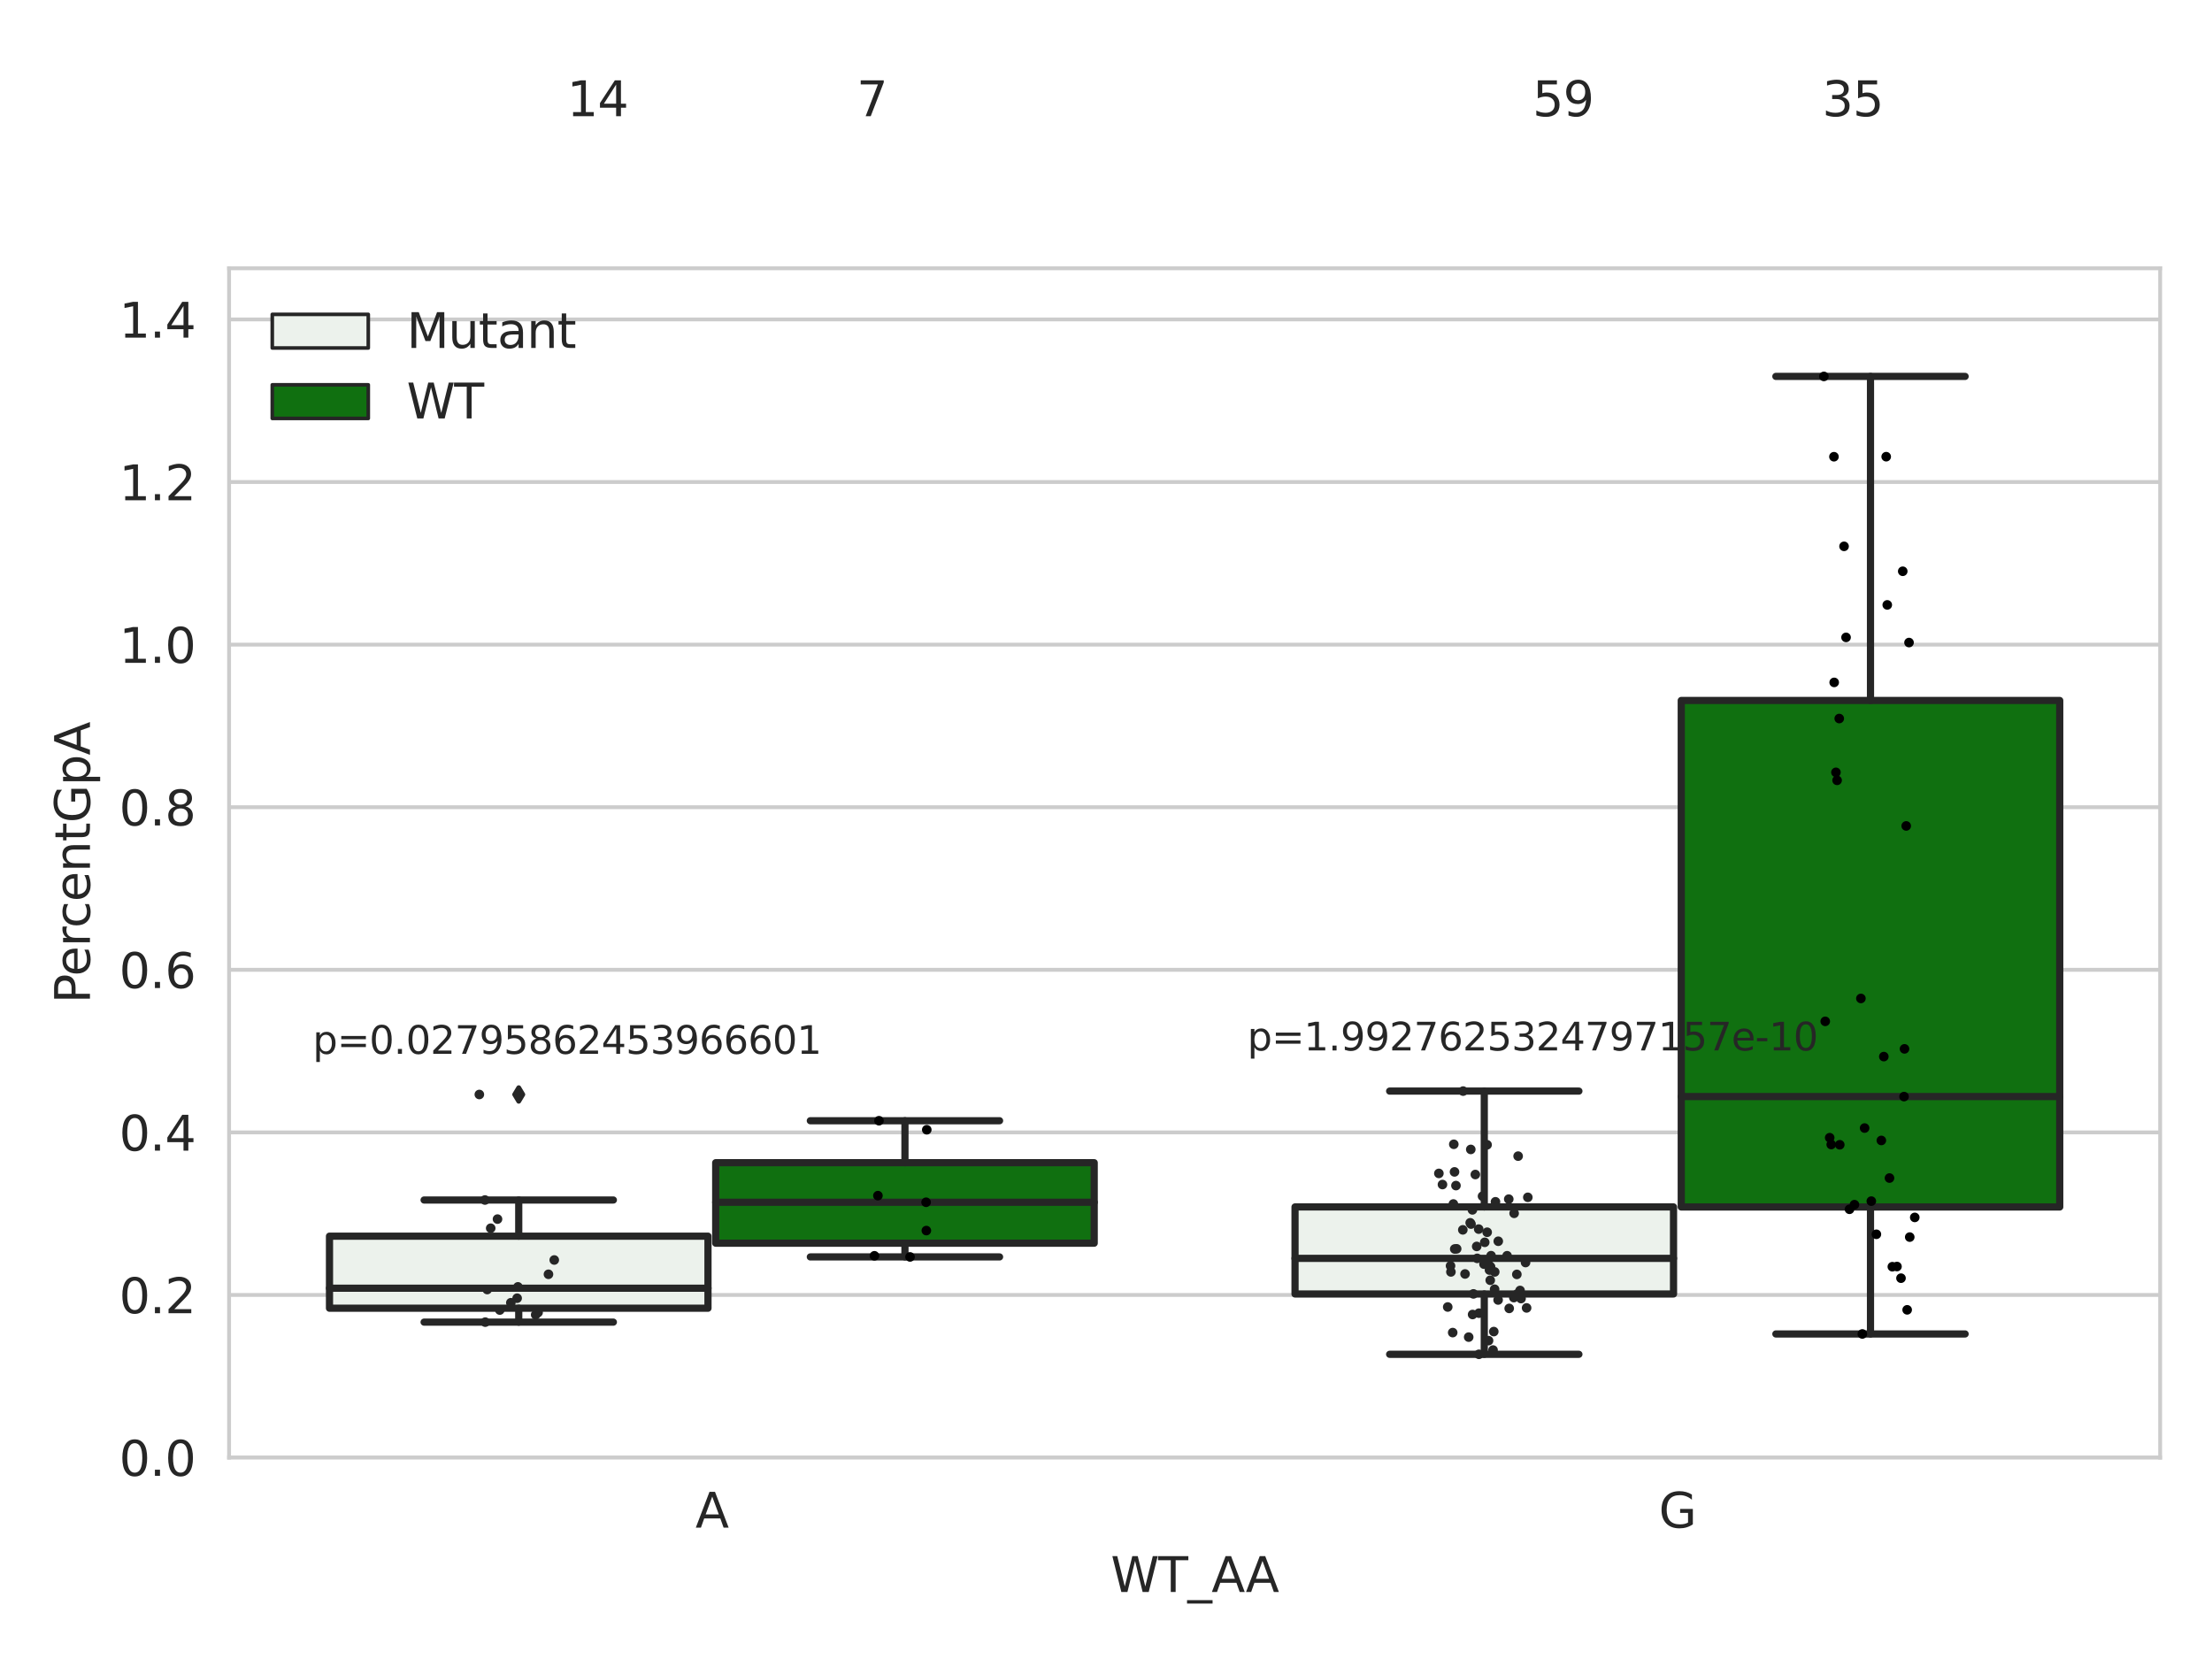 <?xml version="1.0" encoding="utf-8" standalone="no"?>
<!DOCTYPE svg PUBLIC "-//W3C//DTD SVG 1.1//EN"
  "http://www.w3.org/Graphics/SVG/1.1/DTD/svg11.dtd">
<svg xmlns:xlink="http://www.w3.org/1999/xlink" width="460.8pt" height="345.6pt" viewBox="0 0 460.8 345.6" xmlns="http://www.w3.org/2000/svg" version="1.1">
 <defs>
  <style type="text/css">*{stroke-linejoin: round; stroke-linecap: butt}</style>
 </defs>
 <g id="figure_1">
  <g id="patch_1">
   <path d="M 0 345.6 
L 460.8 345.6 
L 460.8 0 
L 0 0 
z
" style="fill: #ffffff"/>
  </g>
  <g id="axes_1">
   <g id="patch_2">
    <path d="M 47.72 303.64 
L 450 303.64 
L 450 55.89 
L 47.72 55.89 
z
" style="fill: #ffffff"/>
   </g>
   <g id="matplotlib.axis_1">
    <g id="xtick_1">
     <g id="text_1">
      <!-- A -->
      <g style="fill: #262626" transform="translate(144.87 318.238) scale(0.1 -0.1)">
       <defs>
        <path id="DejaVuSans-41" d="M 2188 4044 
L 1331 1722 
L 3047 1722 
L 2188 4044 
z
M 1831 4666 
L 2547 4666 
L 4325 0 
L 3669 0 
L 3244 1197 
L 1141 1197 
L 716 0 
L 50 0 
L 1831 4666 
z
" transform="scale(0.016)"/>
       </defs>
       <use xlink:href="#DejaVuSans-41"/>
      </g>
     </g>
    </g>
    <g id="xtick_2">
     <g id="text_2">
      <!-- G -->
      <g style="fill: #262626" transform="translate(345.556 318.238) scale(0.1 -0.1)">
       <defs>
        <path id="DejaVuSans-47" d="M 3809 666 
L 3809 1919 
L 2778 1919 
L 2778 2438 
L 4434 2438 
L 4434 434 
Q 4069 175 3628 42 
Q 3188 -91 2688 -91 
Q 1594 -91 976 548 
Q 359 1188 359 2328 
Q 359 3472 976 4111 
Q 1594 4750 2688 4750 
Q 3144 4750 3555 4637 
Q 3966 4525 4313 4306 
L 4313 3634 
Q 3963 3931 3569 4081 
Q 3175 4231 2741 4231 
Q 1884 4231 1454 3753 
Q 1025 3275 1025 2328 
Q 1025 1384 1454 906 
Q 1884 428 2741 428 
Q 3075 428 3337 486 
Q 3600 544 3809 666 
z
" transform="scale(0.016)"/>
       </defs>
       <use xlink:href="#DejaVuSans-47"/>
      </g>
     </g>
    </g>
    <g id="text_3">
     <!-- WT_AA -->
     <g style="fill: #262626" transform="translate(231.384 331.638) scale(0.1 -0.1)">
      <defs>
       <path id="DejaVuSans-57" d="M 213 4666 
L 850 4666 
L 1831 722 
L 2809 4666 
L 3519 4666 
L 4500 722 
L 5478 4666 
L 6119 4666 
L 4947 0 
L 4153 0 
L 3169 4050 
L 2175 0 
L 1381 0 
L 213 4666 
z
" transform="scale(0.016)"/>
       <path id="DejaVuSans-54" d="M -19 4666 
L 3928 4666 
L 3928 4134 
L 2272 4134 
L 2272 0 
L 1638 0 
L 1638 4134 
L -19 4134 
L -19 4666 
z
" transform="scale(0.016)"/>
       <path id="DejaVuSans-5f" d="M 3263 -1063 
L 3263 -1509 
L -63 -1509 
L -63 -1063 
L 3263 -1063 
z
" transform="scale(0.016)"/>
      </defs>
      <use xlink:href="#DejaVuSans-57"/>
      <use xlink:href="#DejaVuSans-54" x="98.877"/>
      <use xlink:href="#DejaVuSans-5f" x="159.961"/>
      <use xlink:href="#DejaVuSans-41" x="209.961"/>
      <use xlink:href="#DejaVuSans-41" x="281.119"/>
     </g>
    </g>
   </g>
   <g id="matplotlib.axis_2">
    <g id="ytick_1">
     <g id="line2d_1">
      <path d="M 47.72 303.64 
L 450 303.64 
" clip-path="url(#p2692b81716)" style="fill: none; stroke: #cccccc; stroke-width: 0.8; stroke-linecap: round"/>
     </g>
     <g id="text_4">
      <!-- 0.0 -->
      <g style="fill: #262626" transform="translate(24.817 307.439) scale(0.1 -0.1)">
       <defs>
        <path id="DejaVuSans-30" d="M 2034 4250 
Q 1547 4250 1301 3770 
Q 1056 3291 1056 2328 
Q 1056 1369 1301 889 
Q 1547 409 2034 409 
Q 2525 409 2770 889 
Q 3016 1369 3016 2328 
Q 3016 3291 2770 3770 
Q 2525 4250 2034 4250 
z
M 2034 4750 
Q 2819 4750 3233 4129 
Q 3647 3509 3647 2328 
Q 3647 1150 3233 529 
Q 2819 -91 2034 -91 
Q 1250 -91 836 529 
Q 422 1150 422 2328 
Q 422 3509 836 4129 
Q 1250 4750 2034 4750 
z
" transform="scale(0.016)"/>
        <path id="DejaVuSans-2e" d="M 684 794 
L 1344 794 
L 1344 0 
L 684 0 
L 684 794 
z
" transform="scale(0.016)"/>
       </defs>
       <use xlink:href="#DejaVuSans-30"/>
       <use xlink:href="#DejaVuSans-2e" x="63.623"/>
       <use xlink:href="#DejaVuSans-30" x="95.41"/>
      </g>
     </g>
    </g>
    <g id="ytick_2">
     <g id="line2d_2">
      <path d="M 47.72 269.769 
L 450 269.769 
" clip-path="url(#p2692b81716)" style="fill: none; stroke: #cccccc; stroke-width: 0.8; stroke-linecap: round"/>
     </g>
     <g id="text_5">
      <!-- 0.2 -->
      <g style="fill: #262626" transform="translate(24.817 273.568) scale(0.1 -0.1)">
       <defs>
        <path id="DejaVuSans-32" d="M 1228 531 
L 3431 531 
L 3431 0 
L 469 0 
L 469 531 
Q 828 903 1448 1529 
Q 2069 2156 2228 2338 
Q 2531 2678 2651 2914 
Q 2772 3150 2772 3378 
Q 2772 3750 2511 3984 
Q 2250 4219 1831 4219 
Q 1534 4219 1204 4116 
Q 875 4013 500 3803 
L 500 4441 
Q 881 4594 1212 4672 
Q 1544 4750 1819 4750 
Q 2544 4750 2975 4387 
Q 3406 4025 3406 3419 
Q 3406 3131 3298 2873 
Q 3191 2616 2906 2266 
Q 2828 2175 2409 1742 
Q 1991 1309 1228 531 
z
" transform="scale(0.016)"/>
       </defs>
       <use xlink:href="#DejaVuSans-30"/>
       <use xlink:href="#DejaVuSans-2e" x="63.623"/>
       <use xlink:href="#DejaVuSans-32" x="95.41"/>
      </g>
     </g>
    </g>
    <g id="ytick_3">
     <g id="line2d_3">
      <path d="M 47.72 235.898 
L 450 235.898 
" clip-path="url(#p2692b81716)" style="fill: none; stroke: #cccccc; stroke-width: 0.8; stroke-linecap: round"/>
     </g>
     <g id="text_6">
      <!-- 0.4 -->
      <g style="fill: #262626" transform="translate(24.817 239.697) scale(0.1 -0.1)">
       <defs>
        <path id="DejaVuSans-34" d="M 2419 4116 
L 825 1625 
L 2419 1625 
L 2419 4116 
z
M 2253 4666 
L 3047 4666 
L 3047 1625 
L 3713 1625 
L 3713 1100 
L 3047 1100 
L 3047 0 
L 2419 0 
L 2419 1100 
L 313 1100 
L 313 1709 
L 2253 4666 
z
" transform="scale(0.016)"/>
       </defs>
       <use xlink:href="#DejaVuSans-30"/>
       <use xlink:href="#DejaVuSans-2e" x="63.623"/>
       <use xlink:href="#DejaVuSans-34" x="95.41"/>
      </g>
     </g>
    </g>
    <g id="ytick_4">
     <g id="line2d_4">
      <path d="M 47.72 202.026 
L 450 202.026 
" clip-path="url(#p2692b81716)" style="fill: none; stroke: #cccccc; stroke-width: 0.8; stroke-linecap: round"/>
     </g>
     <g id="text_7">
      <!-- 0.6 -->
      <g style="fill: #262626" transform="translate(24.817 205.826) scale(0.1 -0.1)">
       <defs>
        <path id="DejaVuSans-36" d="M 2113 2584 
Q 1688 2584 1439 2293 
Q 1191 2003 1191 1497 
Q 1191 994 1439 701 
Q 1688 409 2113 409 
Q 2538 409 2786 701 
Q 3034 994 3034 1497 
Q 3034 2003 2786 2293 
Q 2538 2584 2113 2584 
z
M 3366 4563 
L 3366 3988 
Q 3128 4100 2886 4159 
Q 2644 4219 2406 4219 
Q 1781 4219 1451 3797 
Q 1122 3375 1075 2522 
Q 1259 2794 1537 2939 
Q 1816 3084 2150 3084 
Q 2853 3084 3261 2657 
Q 3669 2231 3669 1497 
Q 3669 778 3244 343 
Q 2819 -91 2113 -91 
Q 1303 -91 875 529 
Q 447 1150 447 2328 
Q 447 3434 972 4092 
Q 1497 4750 2381 4750 
Q 2619 4750 2861 4703 
Q 3103 4656 3366 4563 
z
" transform="scale(0.016)"/>
       </defs>
       <use xlink:href="#DejaVuSans-30"/>
       <use xlink:href="#DejaVuSans-2e" x="63.623"/>
       <use xlink:href="#DejaVuSans-36" x="95.41"/>
      </g>
     </g>
    </g>
    <g id="ytick_5">
     <g id="line2d_5">
      <path d="M 47.72 168.155 
L 450 168.155 
" clip-path="url(#p2692b81716)" style="fill: none; stroke: #cccccc; stroke-width: 0.8; stroke-linecap: round"/>
     </g>
     <g id="text_8">
      <!-- 0.8 -->
      <g style="fill: #262626" transform="translate(24.817 171.954) scale(0.1 -0.1)">
       <defs>
        <path id="DejaVuSans-38" d="M 2034 2216 
Q 1584 2216 1326 1975 
Q 1069 1734 1069 1313 
Q 1069 891 1326 650 
Q 1584 409 2034 409 
Q 2484 409 2743 651 
Q 3003 894 3003 1313 
Q 3003 1734 2745 1975 
Q 2488 2216 2034 2216 
z
M 1403 2484 
Q 997 2584 770 2862 
Q 544 3141 544 3541 
Q 544 4100 942 4425 
Q 1341 4750 2034 4750 
Q 2731 4750 3128 4425 
Q 3525 4100 3525 3541 
Q 3525 3141 3298 2862 
Q 3072 2584 2669 2484 
Q 3125 2378 3379 2068 
Q 3634 1759 3634 1313 
Q 3634 634 3220 271 
Q 2806 -91 2034 -91 
Q 1263 -91 848 271 
Q 434 634 434 1313 
Q 434 1759 690 2068 
Q 947 2378 1403 2484 
z
M 1172 3481 
Q 1172 3119 1398 2916 
Q 1625 2713 2034 2713 
Q 2441 2713 2670 2916 
Q 2900 3119 2900 3481 
Q 2900 3844 2670 4047 
Q 2441 4250 2034 4250 
Q 1625 4250 1398 4047 
Q 1172 3844 1172 3481 
z
" transform="scale(0.016)"/>
       </defs>
       <use xlink:href="#DejaVuSans-30"/>
       <use xlink:href="#DejaVuSans-2e" x="63.623"/>
       <use xlink:href="#DejaVuSans-38" x="95.41"/>
      </g>
     </g>
    </g>
    <g id="ytick_6">
     <g id="line2d_6">
      <path d="M 47.72 134.284 
L 450 134.284 
" clip-path="url(#p2692b81716)" style="fill: none; stroke: #cccccc; stroke-width: 0.8; stroke-linecap: round"/>
     </g>
     <g id="text_9">
      <!-- 1.0 -->
      <g style="fill: #262626" transform="translate(24.817 138.083) scale(0.1 -0.1)">
       <defs>
        <path id="DejaVuSans-31" d="M 794 531 
L 1825 531 
L 1825 4091 
L 703 3866 
L 703 4441 
L 1819 4666 
L 2450 4666 
L 2450 531 
L 3481 531 
L 3481 0 
L 794 0 
L 794 531 
z
" transform="scale(0.016)"/>
       </defs>
       <use xlink:href="#DejaVuSans-31"/>
       <use xlink:href="#DejaVuSans-2e" x="63.623"/>
       <use xlink:href="#DejaVuSans-30" x="95.41"/>
      </g>
     </g>
    </g>
    <g id="ytick_7">
     <g id="line2d_7">
      <path d="M 47.72 100.413 
L 450 100.413 
" clip-path="url(#p2692b81716)" style="fill: none; stroke: #cccccc; stroke-width: 0.8; stroke-linecap: round"/>
     </g>
     <g id="text_10">
      <!-- 1.2 -->
      <g style="fill: #262626" transform="translate(24.817 104.212) scale(0.1 -0.1)">
       <use xlink:href="#DejaVuSans-31"/>
       <use xlink:href="#DejaVuSans-2e" x="63.623"/>
       <use xlink:href="#DejaVuSans-32" x="95.41"/>
      </g>
     </g>
    </g>
    <g id="ytick_8">
     <g id="line2d_8">
      <path d="M 47.72 66.542 
L 450 66.542 
" clip-path="url(#p2692b81716)" style="fill: none; stroke: #cccccc; stroke-width: 0.8; stroke-linecap: round"/>
     </g>
     <g id="text_11">
      <!-- 1.4 -->
      <g style="fill: #262626" transform="translate(24.817 70.341) scale(0.1 -0.1)">
       <use xlink:href="#DejaVuSans-31"/>
       <use xlink:href="#DejaVuSans-2e" x="63.623"/>
       <use xlink:href="#DejaVuSans-34" x="95.41"/>
      </g>
     </g>
    </g>
    <g id="text_12">
     <!-- PercentGpA -->
     <g style="fill: #262626" transform="translate(18.737 209.041) rotate(-90) scale(0.1 -0.1)">
      <defs>
       <path id="DejaVuSans-50" d="M 1259 4147 
L 1259 2394 
L 2053 2394 
Q 2494 2394 2734 2622 
Q 2975 2850 2975 3272 
Q 2975 3691 2734 3919 
Q 2494 4147 2053 4147 
L 1259 4147 
z
M 628 4666 
L 2053 4666 
Q 2838 4666 3239 4311 
Q 3641 3956 3641 3272 
Q 3641 2581 3239 2228 
Q 2838 1875 2053 1875 
L 1259 1875 
L 1259 0 
L 628 0 
L 628 4666 
z
" transform="scale(0.016)"/>
       <path id="DejaVuSans-65" d="M 3597 1894 
L 3597 1613 
L 953 1613 
Q 991 1019 1311 708 
Q 1631 397 2203 397 
Q 2534 397 2845 478 
Q 3156 559 3463 722 
L 3463 178 
Q 3153 47 2828 -22 
Q 2503 -91 2169 -91 
Q 1331 -91 842 396 
Q 353 884 353 1716 
Q 353 2575 817 3079 
Q 1281 3584 2069 3584 
Q 2775 3584 3186 3129 
Q 3597 2675 3597 1894 
z
M 3022 2063 
Q 3016 2534 2758 2815 
Q 2500 3097 2075 3097 
Q 1594 3097 1305 2825 
Q 1016 2553 972 2059 
L 3022 2063 
z
" transform="scale(0.016)"/>
       <path id="DejaVuSans-72" d="M 2631 2963 
Q 2534 3019 2420 3045 
Q 2306 3072 2169 3072 
Q 1681 3072 1420 2755 
Q 1159 2438 1159 1844 
L 1159 0 
L 581 0 
L 581 3500 
L 1159 3500 
L 1159 2956 
Q 1341 3275 1631 3429 
Q 1922 3584 2338 3584 
Q 2397 3584 2469 3576 
Q 2541 3569 2628 3553 
L 2631 2963 
z
" transform="scale(0.016)"/>
       <path id="DejaVuSans-63" d="M 3122 3366 
L 3122 2828 
Q 2878 2963 2633 3030 
Q 2388 3097 2138 3097 
Q 1578 3097 1268 2742 
Q 959 2388 959 1747 
Q 959 1106 1268 751 
Q 1578 397 2138 397 
Q 2388 397 2633 464 
Q 2878 531 3122 666 
L 3122 134 
Q 2881 22 2623 -34 
Q 2366 -91 2075 -91 
Q 1284 -91 818 406 
Q 353 903 353 1747 
Q 353 2603 823 3093 
Q 1294 3584 2113 3584 
Q 2378 3584 2631 3529 
Q 2884 3475 3122 3366 
z
" transform="scale(0.016)"/>
       <path id="DejaVuSans-6e" d="M 3513 2113 
L 3513 0 
L 2938 0 
L 2938 2094 
Q 2938 2591 2744 2837 
Q 2550 3084 2163 3084 
Q 1697 3084 1428 2787 
Q 1159 2491 1159 1978 
L 1159 0 
L 581 0 
L 581 3500 
L 1159 3500 
L 1159 2956 
Q 1366 3272 1645 3428 
Q 1925 3584 2291 3584 
Q 2894 3584 3203 3211 
Q 3513 2838 3513 2113 
z
" transform="scale(0.016)"/>
       <path id="DejaVuSans-74" d="M 1172 4494 
L 1172 3500 
L 2356 3500 
L 2356 3053 
L 1172 3053 
L 1172 1153 
Q 1172 725 1289 603 
Q 1406 481 1766 481 
L 2356 481 
L 2356 0 
L 1766 0 
Q 1100 0 847 248 
Q 594 497 594 1153 
L 594 3053 
L 172 3053 
L 172 3500 
L 594 3500 
L 594 4494 
L 1172 4494 
z
" transform="scale(0.016)"/>
       <path id="DejaVuSans-70" d="M 1159 525 
L 1159 -1331 
L 581 -1331 
L 581 3500 
L 1159 3500 
L 1159 2969 
Q 1341 3281 1617 3432 
Q 1894 3584 2278 3584 
Q 2916 3584 3314 3078 
Q 3713 2572 3713 1747 
Q 3713 922 3314 415 
Q 2916 -91 2278 -91 
Q 1894 -91 1617 61 
Q 1341 213 1159 525 
z
M 3116 1747 
Q 3116 2381 2855 2742 
Q 2594 3103 2138 3103 
Q 1681 3103 1420 2742 
Q 1159 2381 1159 1747 
Q 1159 1113 1420 752 
Q 1681 391 2138 391 
Q 2594 391 2855 752 
Q 3116 1113 3116 1747 
z
" transform="scale(0.016)"/>
      </defs>
      <use xlink:href="#DejaVuSans-50"/>
      <use xlink:href="#DejaVuSans-65" x="56.678"/>
      <use xlink:href="#DejaVuSans-72" x="118.201"/>
      <use xlink:href="#DejaVuSans-63" x="157.064"/>
      <use xlink:href="#DejaVuSans-65" x="212.045"/>
      <use xlink:href="#DejaVuSans-6e" x="273.568"/>
      <use xlink:href="#DejaVuSans-74" x="336.947"/>
      <use xlink:href="#DejaVuSans-47" x="376.156"/>
      <use xlink:href="#DejaVuSans-70" x="453.646"/>
      <use xlink:href="#DejaVuSans-41" x="517.123"/>
     </g>
    </g>
   </g>
   <g id="patch_3">
    <path d="M 68.639 272.526 
L 147.485 272.526 
L 147.485 257.515 
L 68.639 257.515 
L 68.639 272.526 
z
" clip-path="url(#p2692b81716)" style="fill: #ecf2ec; stroke: #262626; stroke-width: 1.5; stroke-linejoin: miter"/>
   </g>
   <g id="patch_4">
    <path d="M 149.095 258.978 
L 227.941 258.978 
L 227.941 242.212 
L 149.095 242.212 
L 149.095 258.978 
z
" clip-path="url(#p2692b81716)" style="fill: #107010; stroke: #262626; stroke-width: 1.5; stroke-linejoin: miter"/>
   </g>
   <g id="patch_5">
    <path d="M 269.779 269.557 
L 348.625 269.557 
L 348.625 251.425 
L 269.779 251.425 
L 269.779 269.557 
z
" clip-path="url(#p2692b81716)" style="fill: #ecf2ec; stroke: #262626; stroke-width: 1.5; stroke-linejoin: miter"/>
   </g>
   <g id="patch_6">
    <path d="M 350.235 251.435 
L 429.081 251.435 
L 429.081 145.922 
L 350.235 145.922 
L 350.235 251.435 
z
" clip-path="url(#p2692b81716)" style="fill: #107010; stroke: #262626; stroke-width: 1.5; stroke-linejoin: miter"/>
   </g>
   <g id="patch_7">
    <path d="M 148.29 303.64 
L 148.29 303.64 
L 148.29 303.64 
L 148.29 303.64 
z
" clip-path="url(#p2692b81716)" style="fill: #ecf2ec; stroke: #262626; stroke-width: 0.75; stroke-linejoin: miter"/>
   </g>
   <g id="patch_8">
    <path d="M 148.29 303.64 
L 148.29 303.64 
L 148.29 303.64 
L 148.29 303.64 
z
" clip-path="url(#p2692b81716)" style="fill: #107010; stroke: #262626; stroke-width: 0.75; stroke-linejoin: miter"/>
   </g>
   <g id="PathCollection_1"/>
   <g id="PathCollection_2"/>
   <g id="line2d_9">
    <path d="M 108.062 272.526 
L 108.062 275.424 
" clip-path="url(#p2692b81716)" style="fill: none; stroke: #262626; stroke-width: 1.5; stroke-linecap: round"/>
   </g>
   <g id="line2d_10">
    <path d="M 108.062 257.515 
L 108.062 249.984 
" clip-path="url(#p2692b81716)" style="fill: none; stroke: #262626; stroke-width: 1.5; stroke-linecap: round"/>
   </g>
   <g id="line2d_11">
    <path d="M 88.35 275.424 
L 127.774 275.424 
" clip-path="url(#p2692b81716)" style="fill: none; stroke: #262626; stroke-width: 1.5; stroke-linecap: round"/>
   </g>
   <g id="line2d_12">
    <path d="M 88.35 249.984 
L 127.774 249.984 
" clip-path="url(#p2692b81716)" style="fill: none; stroke: #262626; stroke-width: 1.5; stroke-linecap: round"/>
   </g>
   <g id="line2d_13">
    <defs>
     <path id="m2aa4d43331" d="M -0 1.414 
L 0.849 0 
L 0 -1.414 
L -0.849 -0 
z
" style="stroke: #262626; stroke-linejoin: miter"/>
    </defs>
    <g clip-path="url(#p2692b81716)">
     <use xlink:href="#m2aa4d43331" x="108.062" y="228.001" style="fill: #262626; stroke: #262626; stroke-linejoin: miter"/>
    </g>
   </g>
   <g id="line2d_14">
    <path d="M 188.518 258.978 
L 188.518 261.838 
" clip-path="url(#p2692b81716)" style="fill: none; stroke: #262626; stroke-width: 1.5; stroke-linecap: round"/>
   </g>
   <g id="line2d_15">
    <path d="M 188.518 242.212 
L 188.518 233.468 
" clip-path="url(#p2692b81716)" style="fill: none; stroke: #262626; stroke-width: 1.5; stroke-linecap: round"/>
   </g>
   <g id="line2d_16">
    <path d="M 168.806 261.838 
L 208.23 261.838 
" clip-path="url(#p2692b81716)" style="fill: none; stroke: #262626; stroke-width: 1.5; stroke-linecap: round"/>
   </g>
   <g id="line2d_17">
    <path d="M 168.806 233.468 
L 208.23 233.468 
" clip-path="url(#p2692b81716)" style="fill: none; stroke: #262626; stroke-width: 1.5; stroke-linecap: round"/>
   </g>
   <g id="line2d_18"/>
   <g id="line2d_19">
    <path d="M 309.202 269.557 
L 309.202 282.127 
" clip-path="url(#p2692b81716)" style="fill: none; stroke: #262626; stroke-width: 1.5; stroke-linecap: round"/>
   </g>
   <g id="line2d_20">
    <path d="M 309.202 251.425 
L 309.202 227.295 
" clip-path="url(#p2692b81716)" style="fill: none; stroke: #262626; stroke-width: 1.5; stroke-linecap: round"/>
   </g>
   <g id="line2d_21">
    <path d="M 289.49 282.127 
L 328.914 282.127 
" clip-path="url(#p2692b81716)" style="fill: none; stroke: #262626; stroke-width: 1.5; stroke-linecap: round"/>
   </g>
   <g id="line2d_22">
    <path d="M 289.49 227.295 
L 328.914 227.295 
" clip-path="url(#p2692b81716)" style="fill: none; stroke: #262626; stroke-width: 1.5; stroke-linecap: round"/>
   </g>
   <g id="line2d_23"/>
   <g id="line2d_24">
    <path d="M 389.658 251.435 
L 389.658 277.888 
" clip-path="url(#p2692b81716)" style="fill: none; stroke: #262626; stroke-width: 1.5; stroke-linecap: round"/>
   </g>
   <g id="line2d_25">
    <path d="M 389.658 145.922 
L 389.658 78.412 
" clip-path="url(#p2692b81716)" style="fill: none; stroke: #262626; stroke-width: 1.5; stroke-linecap: round"/>
   </g>
   <g id="line2d_26">
    <path d="M 369.946 277.888 
L 409.37 277.888 
" clip-path="url(#p2692b81716)" style="fill: none; stroke: #262626; stroke-width: 1.5; stroke-linecap: round"/>
   </g>
   <g id="line2d_27">
    <path d="M 369.946 78.412 
L 409.37 78.412 
" clip-path="url(#p2692b81716)" style="fill: none; stroke: #262626; stroke-width: 1.5; stroke-linecap: round"/>
   </g>
   <g id="line2d_28"/>
   <g id="line2d_29">
    <path d="M 68.639 268.355 
L 147.485 268.355 
" clip-path="url(#p2692b81716)" style="fill: none; stroke: #262626; stroke-width: 1.5; stroke-linecap: round"/>
   </g>
   <g id="line2d_30">
    <path d="M 149.095 250.452 
L 227.941 250.452 
" clip-path="url(#p2692b81716)" style="fill: none; stroke: #262626; stroke-width: 1.5; stroke-linecap: round"/>
   </g>
   <g id="line2d_31">
    <path d="M 269.779 262.139 
L 348.625 262.139 
" clip-path="url(#p2692b81716)" style="fill: none; stroke: #262626; stroke-width: 1.5; stroke-linecap: round"/>
   </g>
   <g id="line2d_32">
    <path d="M 350.235 228.439 
L 429.081 228.439 
" clip-path="url(#p2692b81716)" style="fill: none; stroke: #262626; stroke-width: 1.5; stroke-linecap: round"/>
   </g>
   <g id="patch_9">
    <path d="M 47.72 303.64 
L 47.72 55.89 
" style="fill: none; stroke: #cccccc; stroke-width: 0.8; stroke-linejoin: miter; stroke-linecap: square"/>
   </g>
   <g id="patch_10">
    <path d="M 450 303.64 
L 450 55.89 
" style="fill: none; stroke: #cccccc; stroke-width: 0.8; stroke-linejoin: miter; stroke-linecap: square"/>
   </g>
   <g id="patch_11">
    <path d="M 47.72 303.64 
L 450 303.64 
" style="fill: none; stroke: #cccccc; stroke-width: 0.8; stroke-linejoin: miter; stroke-linecap: square"/>
   </g>
   <g id="patch_12">
    <path d="M 47.72 55.89 
L 450 55.89 
" style="fill: none; stroke: #cccccc; stroke-width: 0.8; stroke-linejoin: miter; stroke-linecap: square"/>
   </g>
   <g id="PathCollection_3">
    <defs>
     <path id="C0_0_699dd47f8a" d="M 0 1 
C 0.265 1 0.52 0.895 0.707 0.707 
C 0.895 0.52 1 0.265 1 -0 
C 1 -0.265 0.895 -0.52 0.707 -0.707 
C 0.52 -0.895 0.265 -1 0 -1 
C -0.265 -1 -0.52 -0.895 -0.707 -0.707 
C -0.895 -0.52 -1 -0.265 -1 0 
C -1 0.265 -0.895 0.52 -0.707 0.707 
C -0.52 0.895 -0.265 1 0 1 
z
"/>
    </defs>
    <g clip-path="url(#p2692b81716)">
     <use xlink:href="#C0_0_699dd47f8a" x="104.117" y="272.906" style="fill: #262626"/>
    </g>
    <g clip-path="url(#p2692b81716)">
     <use xlink:href="#C0_0_699dd47f8a" x="115.463" y="262.479" style="fill: #262626"/>
    </g>
    <g clip-path="url(#p2692b81716)">
     <use xlink:href="#C0_0_699dd47f8a" x="101.496" y="268.632" style="fill: #262626"/>
    </g>
    <g clip-path="url(#p2692b81716)">
     <use xlink:href="#C0_0_699dd47f8a" x="112.093" y="273.409" style="fill: #262626"/>
    </g>
    <g clip-path="url(#p2692b81716)">
     <use xlink:href="#C0_0_699dd47f8a" x="107.728" y="270.44" style="fill: #262626"/>
    </g>
    <g clip-path="url(#p2692b81716)">
     <use xlink:href="#C0_0_699dd47f8a" x="106.417" y="271.385" style="fill: #262626"/>
    </g>
    <g clip-path="url(#p2692b81716)">
     <use xlink:href="#C0_0_699dd47f8a" x="101.088" y="275.424" style="fill: #262626"/>
    </g>
    <g clip-path="url(#p2692b81716)">
     <use xlink:href="#C0_0_699dd47f8a" x="102.222" y="255.86" style="fill: #262626"/>
    </g>
    <g clip-path="url(#p2692b81716)">
     <use xlink:href="#C0_0_699dd47f8a" x="101.028" y="249.984" style="fill: #262626"/>
    </g>
    <g clip-path="url(#p2692b81716)">
     <use xlink:href="#C0_0_699dd47f8a" x="114.256" y="265.457" style="fill: #262626"/>
    </g>
    <g clip-path="url(#p2692b81716)">
     <use xlink:href="#C0_0_699dd47f8a" x="111.589" y="273.89" style="fill: #262626"/>
    </g>
    <g clip-path="url(#p2692b81716)">
     <use xlink:href="#C0_0_699dd47f8a" x="99.856" y="228.001" style="fill: #262626"/>
    </g>
    <g clip-path="url(#p2692b81716)">
     <use xlink:href="#C0_0_699dd47f8a" x="103.64" y="253.962" style="fill: #262626"/>
    </g>
    <g clip-path="url(#p2692b81716)">
     <use xlink:href="#C0_0_699dd47f8a" x="107.896" y="268.078" style="fill: #262626"/>
    </g>
   </g>
   <g id="PathCollection_4">
    <defs>
     <path id="C1_0_1f52351c72" d="M 0 1 
C 0.265 1 0.52 0.895 0.707 0.707 
C 0.895 0.52 1 0.265 1 -0 
C 1 -0.265 0.895 -0.52 0.707 -0.707 
C 0.52 -0.895 0.265 -1 0 -1 
C -0.265 -1 -0.52 -0.895 -0.707 -0.707 
C -0.895 -0.52 -1 -0.265 -1 0 
C -1 0.265 -0.895 0.52 -0.707 0.707 
C -0.52 0.895 -0.265 1 0 1 
z
"/>
    </defs>
    <g clip-path="url(#p2692b81716)">
     <use xlink:href="#C1_0_1f52351c72" x="192.975" y="256.352"/>
    </g>
    <g clip-path="url(#p2692b81716)">
     <use xlink:href="#C1_0_1f52351c72" x="182.886" y="249.075"/>
    </g>
    <g clip-path="url(#p2692b81716)">
     <use xlink:href="#C1_0_1f52351c72" x="193.064" y="235.349"/>
    </g>
    <g clip-path="url(#p2692b81716)">
     <use xlink:href="#C1_0_1f52351c72" x="182.161" y="261.605"/>
    </g>
    <g clip-path="url(#p2692b81716)">
     <use xlink:href="#C1_0_1f52351c72" x="183.106" y="233.468"/>
    </g>
    <g clip-path="url(#p2692b81716)">
     <use xlink:href="#C1_0_1f52351c72" x="189.576" y="261.838"/>
    </g>
    <g clip-path="url(#p2692b81716)">
     <use xlink:href="#C1_0_1f52351c72" x="192.92" y="250.452"/>
    </g>
   </g>
   <g id="PathCollection_5">
    <defs>
     <path id="C2_0_1b532f7327" d="M 0 1 
C 0.265 1 0.52 0.895 0.707 0.707 
C 0.895 0.52 1 0.265 1 -0 
C 1 -0.265 0.895 -0.52 0.707 -0.707 
C 0.52 -0.895 0.265 -1 0 -1 
C -0.265 -1 -0.52 -0.895 -0.707 -0.707 
C -0.895 -0.52 -1 -0.265 -1 0 
C -1 0.265 -0.895 0.52 -0.707 0.707 
C -0.52 0.895 -0.265 1 0 1 
z
"/>
    </defs>
    <g clip-path="url(#p2692b81716)">
     <use xlink:href="#C2_0_1b532f7327" x="306.772" y="273.835" style="fill: #262626"/>
    </g>
    <g clip-path="url(#p2692b81716)">
     <use xlink:href="#C2_0_1b532f7327" x="307.728" y="262.139" style="fill: #262626"/>
    </g>
    <g clip-path="url(#p2692b81716)">
     <use xlink:href="#C2_0_1b532f7327" x="306.441" y="254.997" style="fill: #262626"/>
    </g>
    <g clip-path="url(#p2692b81716)">
     <use xlink:href="#C2_0_1b532f7327" x="304.795" y="227.295" style="fill: #262626"/>
    </g>
    <g clip-path="url(#p2692b81716)">
     <use xlink:href="#C2_0_1b532f7327" x="301.589" y="272.271" style="fill: #262626"/>
    </g>
    <g clip-path="url(#p2692b81716)">
     <use xlink:href="#C2_0_1b532f7327" x="311.381" y="264.963" style="fill: #262626"/>
    </g>
    <g clip-path="url(#p2692b81716)">
     <use xlink:href="#C2_0_1b532f7327" x="310.444" y="266.702" style="fill: #262626"/>
    </g>
    <g clip-path="url(#p2692b81716)">
     <use xlink:href="#C2_0_1b532f7327" x="308.088" y="282.127" style="fill: #262626"/>
    </g>
    <g clip-path="url(#p2692b81716)">
     <use xlink:href="#C2_0_1b532f7327" x="315.357" y="270.312" style="fill: #262626"/>
    </g>
    <g clip-path="url(#p2692b81716)">
     <use xlink:href="#C2_0_1b532f7327" x="314.394" y="272.565" style="fill: #262626"/>
    </g>
    <g clip-path="url(#p2692b81716)">
     <use xlink:href="#C2_0_1b532f7327" x="309.144" y="263.343" style="fill: #262626"/>
    </g>
    <g clip-path="url(#p2692b81716)">
     <use xlink:href="#C2_0_1b532f7327" x="302.173" y="263.703" style="fill: #262626"/>
    </g>
    <g clip-path="url(#p2692b81716)">
     <use xlink:href="#C2_0_1b532f7327" x="307.624" y="259.653" style="fill: #262626"/>
    </g>
    <g clip-path="url(#p2692b81716)">
     <use xlink:href="#C2_0_1b532f7327" x="299.744" y="244.442" style="fill: #262626"/>
    </g>
    <g clip-path="url(#p2692b81716)">
     <use xlink:href="#C2_0_1b532f7327" x="311.353" y="268.57" style="fill: #262626"/>
    </g>
    <g clip-path="url(#p2692b81716)">
     <use xlink:href="#C2_0_1b532f7327" x="305.195" y="265.389" style="fill: #262626"/>
    </g>
    <g clip-path="url(#p2692b81716)">
     <use xlink:href="#C2_0_1b532f7327" x="317.801" y="263.01" style="fill: #262626"/>
    </g>
    <g clip-path="url(#p2692b81716)">
     <use xlink:href="#C2_0_1b532f7327" x="302.253" y="264.962" style="fill: #262626"/>
    </g>
    <g clip-path="url(#p2692b81716)">
     <use xlink:href="#C2_0_1b532f7327" x="306.268" y="254.729" style="fill: #262626"/>
    </g>
    <g clip-path="url(#p2692b81716)">
     <use xlink:href="#C2_0_1b532f7327" x="310.093" y="279.282" style="fill: #262626"/>
    </g>
    <g clip-path="url(#p2692b81716)">
     <use xlink:href="#C2_0_1b532f7327" x="311.533" y="250.355" style="fill: #262626"/>
    </g>
    <g clip-path="url(#p2692b81716)">
     <use xlink:href="#C2_0_1b532f7327" x="305.955" y="278.545" style="fill: #262626"/>
    </g>
    <g clip-path="url(#p2692b81716)">
     <use xlink:href="#C2_0_1b532f7327" x="314.303" y="249.802" style="fill: #262626"/>
    </g>
    <g clip-path="url(#p2692b81716)">
     <use xlink:href="#C2_0_1b532f7327" x="306.735" y="252.037" style="fill: #262626"/>
    </g>
    <g clip-path="url(#p2692b81716)">
     <use xlink:href="#C2_0_1b532f7327" x="308.038" y="256.044" style="fill: #262626"/>
    </g>
    <g clip-path="url(#p2692b81716)">
     <use xlink:href="#C2_0_1b532f7327" x="304.733" y="256.201" style="fill: #262626"/>
    </g>
    <g clip-path="url(#p2692b81716)">
     <use xlink:href="#C2_0_1b532f7327" x="309.785" y="238.481" style="fill: #262626"/>
    </g>
    <g clip-path="url(#p2692b81716)">
     <use xlink:href="#C2_0_1b532f7327" x="315.986" y="265.478" style="fill: #262626"/>
    </g>
    <g clip-path="url(#p2692b81716)">
     <use xlink:href="#C2_0_1b532f7327" x="316.863" y="270.513" style="fill: #262626"/>
    </g>
    <g clip-path="url(#p2692b81716)">
     <use xlink:href="#C2_0_1b532f7327" x="316.66" y="268.83" style="fill: #262626"/>
    </g>
    <g clip-path="url(#p2692b81716)">
     <use xlink:href="#C2_0_1b532f7327" x="306.944" y="269.541" style="fill: #262626"/>
    </g>
    <g clip-path="url(#p2692b81716)">
     <use xlink:href="#C2_0_1b532f7327" x="310.62" y="261.579" style="fill: #262626"/>
    </g>
    <g clip-path="url(#p2692b81716)">
     <use xlink:href="#C2_0_1b532f7327" x="308.093" y="273.559" style="fill: #262626"/>
    </g>
    <g clip-path="url(#p2692b81716)">
     <use xlink:href="#C2_0_1b532f7327" x="302.625" y="277.603" style="fill: #262626"/>
    </g>
    <g clip-path="url(#p2692b81716)">
     <use xlink:href="#C2_0_1b532f7327" x="310.058" y="263.381" style="fill: #262626"/>
    </g>
    <g clip-path="url(#p2692b81716)">
     <use xlink:href="#C2_0_1b532f7327" x="308.839" y="249.193" style="fill: #262626"/>
    </g>
    <g clip-path="url(#p2692b81716)">
     <use xlink:href="#C2_0_1b532f7327" x="303.049" y="260.184" style="fill: #262626"/>
    </g>
    <g clip-path="url(#p2692b81716)">
     <use xlink:href="#C2_0_1b532f7327" x="302.764" y="250.813" style="fill: #262626"/>
    </g>
    <g clip-path="url(#p2692b81716)">
     <use xlink:href="#C2_0_1b532f7327" x="316.057" y="269.573" style="fill: #262626"/>
    </g>
    <g clip-path="url(#p2692b81716)">
     <use xlink:href="#C2_0_1b532f7327" x="311.182" y="277.392" style="fill: #262626"/>
    </g>
    <g clip-path="url(#p2692b81716)">
     <use xlink:href="#C2_0_1b532f7327" x="307.339" y="244.674" style="fill: #262626"/>
    </g>
    <g clip-path="url(#p2692b81716)">
     <use xlink:href="#C2_0_1b532f7327" x="312.085" y="270.81" style="fill: #262626"/>
    </g>
    <g clip-path="url(#p2692b81716)">
     <use xlink:href="#C2_0_1b532f7327" x="318.019" y="272.462" style="fill: #262626"/>
    </g>
    <g clip-path="url(#p2692b81716)">
     <use xlink:href="#C2_0_1b532f7327" x="302.853" y="238.376" style="fill: #262626"/>
    </g>
    <g clip-path="url(#p2692b81716)">
     <use xlink:href="#C2_0_1b532f7327" x="300.494" y="246.761" style="fill: #262626"/>
    </g>
    <g clip-path="url(#p2692b81716)">
     <use xlink:href="#C2_0_1b532f7327" x="310.289" y="264.576" style="fill: #262626"/>
    </g>
    <g clip-path="url(#p2692b81716)">
     <use xlink:href="#C2_0_1b532f7327" x="318.274" y="249.425" style="fill: #262626"/>
    </g>
    <g clip-path="url(#p2692b81716)">
     <use xlink:href="#C2_0_1b532f7327" x="303.003" y="244.127" style="fill: #262626"/>
    </g>
    <g clip-path="url(#p2692b81716)">
     <use xlink:href="#C2_0_1b532f7327" x="309.803" y="256.699" style="fill: #262626"/>
    </g>
    <g clip-path="url(#p2692b81716)">
     <use xlink:href="#C2_0_1b532f7327" x="311.029" y="281.239" style="fill: #262626"/>
    </g>
    <g clip-path="url(#p2692b81716)">
     <use xlink:href="#C2_0_1b532f7327" x="303.303" y="246.978" style="fill: #262626"/>
    </g>
    <g clip-path="url(#p2692b81716)">
     <use xlink:href="#C2_0_1b532f7327" x="303.449" y="260.152" style="fill: #262626"/>
    </g>
    <g clip-path="url(#p2692b81716)">
     <use xlink:href="#C2_0_1b532f7327" x="316.255" y="240.844" style="fill: #262626"/>
    </g>
    <g clip-path="url(#p2692b81716)">
     <use xlink:href="#C2_0_1b532f7327" x="310.511" y="263.888" style="fill: #262626"/>
    </g>
    <g clip-path="url(#p2692b81716)">
     <use xlink:href="#C2_0_1b532f7327" x="315.421" y="252.757" style="fill: #262626"/>
    </g>
    <g clip-path="url(#p2692b81716)">
     <use xlink:href="#C2_0_1b532f7327" x="313.954" y="261.594" style="fill: #262626"/>
    </g>
    <g clip-path="url(#p2692b81716)">
     <use xlink:href="#C2_0_1b532f7327" x="306.391" y="239.445" style="fill: #262626"/>
    </g>
    <g clip-path="url(#p2692b81716)">
     <use xlink:href="#C2_0_1b532f7327" x="309.296" y="258.798" style="fill: #262626"/>
    </g>
    <g clip-path="url(#p2692b81716)">
     <use xlink:href="#C2_0_1b532f7327" x="312.118" y="258.573" style="fill: #262626"/>
    </g>
   </g>
   <g id="PathCollection_6">
    <defs>
     <path id="C3_0_4d0ac1bf51" d="M 0 1 
C 0.265 1 0.52 0.895 0.707 0.707 
C 0.895 0.52 1 0.265 1 -0 
C 1 -0.265 0.895 -0.52 0.707 -0.707 
C 0.52 -0.895 0.265 -1 0 -1 
C -0.265 -1 -0.52 -0.895 -0.707 -0.707 
C -0.895 -0.52 -1 -0.265 -1 0 
C -1 0.265 -0.895 0.52 -0.707 0.707 
C -0.52 0.895 -0.265 1 0 1 
z
"/>
    </defs>
    <g clip-path="url(#p2692b81716)">
     <use xlink:href="#C3_0_4d0ac1bf51" x="390.885" y="257.124"/>
    </g>
    <g clip-path="url(#p2692b81716)">
     <use xlink:href="#C3_0_4d0ac1bf51" x="396.743" y="218.497"/>
    </g>
    <g clip-path="url(#p2692b81716)">
     <use xlink:href="#C3_0_4d0ac1bf51" x="394.213" y="263.879"/>
    </g>
    <g clip-path="url(#p2692b81716)">
     <use xlink:href="#C3_0_4d0ac1bf51" x="384.15" y="113.812"/>
    </g>
    <g clip-path="url(#p2692b81716)">
     <use xlink:href="#C3_0_4d0ac1bf51" x="383.149" y="149.685"/>
    </g>
    <g clip-path="url(#p2692b81716)">
     <use xlink:href="#C3_0_4d0ac1bf51" x="393.615" y="245.41"/>
    </g>
    <g clip-path="url(#p2692b81716)">
     <use xlink:href="#C3_0_4d0ac1bf51" x="382.096" y="142.158"/>
    </g>
    <g clip-path="url(#p2692b81716)">
     <use xlink:href="#C3_0_4d0ac1bf51" x="393.151" y="126.01"/>
    </g>
    <g clip-path="url(#p2692b81716)">
     <use xlink:href="#C3_0_4d0ac1bf51" x="379.948" y="78.412"/>
    </g>
    <g clip-path="url(#p2692b81716)">
     <use xlink:href="#C3_0_4d0ac1bf51" x="395.175" y="263.839"/>
    </g>
    <g clip-path="url(#p2692b81716)">
     <use xlink:href="#C3_0_4d0ac1bf51" x="382.701" y="162.558"/>
    </g>
    <g clip-path="url(#p2692b81716)">
     <use xlink:href="#C3_0_4d0ac1bf51" x="387.66" y="207.995"/>
    </g>
    <g clip-path="url(#p2692b81716)">
     <use xlink:href="#C3_0_4d0ac1bf51" x="384.566" y="132.778"/>
    </g>
    <g clip-path="url(#p2692b81716)">
     <use xlink:href="#C3_0_4d0ac1bf51" x="392.929" y="95.136"/>
    </g>
    <g clip-path="url(#p2692b81716)">
     <use xlink:href="#C3_0_4d0ac1bf51" x="385.283" y="251.916"/>
    </g>
    <g clip-path="url(#p2692b81716)">
     <use xlink:href="#C3_0_4d0ac1bf51" x="388.433" y="234.993"/>
    </g>
    <g clip-path="url(#p2692b81716)">
     <use xlink:href="#C3_0_4d0ac1bf51" x="391.918" y="237.577"/>
    </g>
    <g clip-path="url(#p2692b81716)">
     <use xlink:href="#C3_0_4d0ac1bf51" x="380.231" y="212.766"/>
    </g>
    <g clip-path="url(#p2692b81716)">
     <use xlink:href="#C3_0_4d0ac1bf51" x="397.833" y="257.71"/>
    </g>
    <g clip-path="url(#p2692b81716)">
     <use xlink:href="#C3_0_4d0ac1bf51" x="392.433" y="220.108"/>
    </g>
    <g clip-path="url(#p2692b81716)">
     <use xlink:href="#C3_0_4d0ac1bf51" x="396.376" y="119.005"/>
    </g>
    <g clip-path="url(#p2692b81716)">
     <use xlink:href="#C3_0_4d0ac1bf51" x="387.959" y="277.888"/>
    </g>
    <g clip-path="url(#p2692b81716)">
     <use xlink:href="#C3_0_4d0ac1bf51" x="381.158" y="237.005"/>
    </g>
    <g clip-path="url(#p2692b81716)">
     <use xlink:href="#C3_0_4d0ac1bf51" x="396.012" y="266.268"/>
    </g>
    <g clip-path="url(#p2692b81716)">
     <use xlink:href="#C3_0_4d0ac1bf51" x="389.828" y="250.219"/>
    </g>
    <g clip-path="url(#p2692b81716)">
     <use xlink:href="#C3_0_4d0ac1bf51" x="386.317" y="250.954"/>
    </g>
    <g clip-path="url(#p2692b81716)">
     <use xlink:href="#C3_0_4d0ac1bf51" x="397.099" y="172.057"/>
    </g>
    <g clip-path="url(#p2692b81716)">
     <use xlink:href="#C3_0_4d0ac1bf51" x="397.685" y="133.855"/>
    </g>
    <g clip-path="url(#p2692b81716)">
     <use xlink:href="#C3_0_4d0ac1bf51" x="398.881" y="253.608"/>
    </g>
    <g clip-path="url(#p2692b81716)">
     <use xlink:href="#C3_0_4d0ac1bf51" x="381.48" y="238.427"/>
    </g>
    <g clip-path="url(#p2692b81716)">
     <use xlink:href="#C3_0_4d0ac1bf51" x="383.256" y="238.476"/>
    </g>
    <g clip-path="url(#p2692b81716)">
     <use xlink:href="#C3_0_4d0ac1bf51" x="382.045" y="95.144"/>
    </g>
    <g clip-path="url(#p2692b81716)">
     <use xlink:href="#C3_0_4d0ac1bf51" x="397.296" y="272.862"/>
    </g>
    <g clip-path="url(#p2692b81716)">
     <use xlink:href="#C3_0_4d0ac1bf51" x="396.646" y="228.439"/>
    </g>
    <g clip-path="url(#p2692b81716)">
     <use xlink:href="#C3_0_4d0ac1bf51" x="382.46" y="160.893"/>
    </g>
   </g>
   <g id="text_13">
    <!-- 14 -->
    <g style="fill: #262626" transform="translate(118.119 24.203) scale(0.1 -0.1)">
     <use xlink:href="#DejaVuSans-31"/>
     <use xlink:href="#DejaVuSans-34" x="63.623"/>
    </g>
   </g>
   <g id="text_14">
    <!-- p=0.02795862453966601 -->
    <g style="fill: #262626" transform="translate(65.147 219.533) scale(0.08 -0.08)">
     <defs>
      <path id="DejaVuSans-3d" d="M 678 2906 
L 4684 2906 
L 4684 2381 
L 678 2381 
L 678 2906 
z
M 678 1631 
L 4684 1631 
L 4684 1100 
L 678 1100 
L 678 1631 
z
" transform="scale(0.016)"/>
      <path id="DejaVuSans-37" d="M 525 4666 
L 3525 4666 
L 3525 4397 
L 1831 0 
L 1172 0 
L 2766 4134 
L 525 4134 
L 525 4666 
z
" transform="scale(0.016)"/>
      <path id="DejaVuSans-39" d="M 703 97 
L 703 672 
Q 941 559 1184 500 
Q 1428 441 1663 441 
Q 2288 441 2617 861 
Q 2947 1281 2994 2138 
Q 2813 1869 2534 1725 
Q 2256 1581 1919 1581 
Q 1219 1581 811 2004 
Q 403 2428 403 3163 
Q 403 3881 828 4315 
Q 1253 4750 1959 4750 
Q 2769 4750 3195 4129 
Q 3622 3509 3622 2328 
Q 3622 1225 3098 567 
Q 2575 -91 1691 -91 
Q 1453 -91 1209 -44 
Q 966 3 703 97 
z
M 1959 2075 
Q 2384 2075 2632 2365 
Q 2881 2656 2881 3163 
Q 2881 3666 2632 3958 
Q 2384 4250 1959 4250 
Q 1534 4250 1286 3958 
Q 1038 3666 1038 3163 
Q 1038 2656 1286 2365 
Q 1534 2075 1959 2075 
z
" transform="scale(0.016)"/>
      <path id="DejaVuSans-35" d="M 691 4666 
L 3169 4666 
L 3169 4134 
L 1269 4134 
L 1269 2991 
Q 1406 3038 1543 3061 
Q 1681 3084 1819 3084 
Q 2600 3084 3056 2656 
Q 3513 2228 3513 1497 
Q 3513 744 3044 326 
Q 2575 -91 1722 -91 
Q 1428 -91 1123 -41 
Q 819 9 494 109 
L 494 744 
Q 775 591 1075 516 
Q 1375 441 1709 441 
Q 2250 441 2565 725 
Q 2881 1009 2881 1497 
Q 2881 1984 2565 2268 
Q 2250 2553 1709 2553 
Q 1456 2553 1204 2497 
Q 953 2441 691 2322 
L 691 4666 
z
" transform="scale(0.016)"/>
      <path id="DejaVuSans-33" d="M 2597 2516 
Q 3050 2419 3304 2112 
Q 3559 1806 3559 1356 
Q 3559 666 3084 287 
Q 2609 -91 1734 -91 
Q 1441 -91 1130 -33 
Q 819 25 488 141 
L 488 750 
Q 750 597 1062 519 
Q 1375 441 1716 441 
Q 2309 441 2620 675 
Q 2931 909 2931 1356 
Q 2931 1769 2642 2001 
Q 2353 2234 1838 2234 
L 1294 2234 
L 1294 2753 
L 1863 2753 
Q 2328 2753 2575 2939 
Q 2822 3125 2822 3475 
Q 2822 3834 2567 4026 
Q 2313 4219 1838 4219 
Q 1578 4219 1281 4162 
Q 984 4106 628 3988 
L 628 4550 
Q 988 4650 1302 4700 
Q 1616 4750 1894 4750 
Q 2613 4750 3031 4423 
Q 3450 4097 3450 3541 
Q 3450 3153 3228 2886 
Q 3006 2619 2597 2516 
z
" transform="scale(0.016)"/>
     </defs>
     <use xlink:href="#DejaVuSans-70"/>
     <use xlink:href="#DejaVuSans-3d" x="63.477"/>
     <use xlink:href="#DejaVuSans-30" x="147.266"/>
     <use xlink:href="#DejaVuSans-2e" x="210.889"/>
     <use xlink:href="#DejaVuSans-30" x="242.676"/>
     <use xlink:href="#DejaVuSans-32" x="306.299"/>
     <use xlink:href="#DejaVuSans-37" x="369.922"/>
     <use xlink:href="#DejaVuSans-39" x="433.545"/>
     <use xlink:href="#DejaVuSans-35" x="497.168"/>
     <use xlink:href="#DejaVuSans-38" x="560.791"/>
     <use xlink:href="#DejaVuSans-36" x="624.414"/>
     <use xlink:href="#DejaVuSans-32" x="688.037"/>
     <use xlink:href="#DejaVuSans-34" x="751.66"/>
     <use xlink:href="#DejaVuSans-35" x="815.283"/>
     <use xlink:href="#DejaVuSans-33" x="878.906"/>
     <use xlink:href="#DejaVuSans-39" x="942.529"/>
     <use xlink:href="#DejaVuSans-36" x="1006.152"/>
     <use xlink:href="#DejaVuSans-36" x="1069.775"/>
     <use xlink:href="#DejaVuSans-36" x="1133.398"/>
     <use xlink:href="#DejaVuSans-30" x="1197.021"/>
     <use xlink:href="#DejaVuSans-31" x="1260.645"/>
    </g>
   </g>
   <g id="text_15">
    <!-- 7 -->
    <g style="fill: #262626" transform="translate(178.461 24.203) scale(0.1 -0.1)">
     <use xlink:href="#DejaVuSans-37"/>
    </g>
   </g>
   <g id="text_16">
    <!-- 59 -->
    <g style="fill: #262626" transform="translate(319.259 24.203) scale(0.1 -0.1)">
     <use xlink:href="#DejaVuSans-35"/>
     <use xlink:href="#DejaVuSans-39" x="63.623"/>
    </g>
   </g>
   <g id="text_17">
    <!-- p=1.9927625324797157e-10 -->
    <g style="fill: #262626" transform="translate(259.837 218.828) scale(0.08 -0.08)">
     <defs>
      <path id="DejaVuSans-2d" d="M 313 2009 
L 1997 2009 
L 1997 1497 
L 313 1497 
L 313 2009 
z
" transform="scale(0.016)"/>
     </defs>
     <use xlink:href="#DejaVuSans-70"/>
     <use xlink:href="#DejaVuSans-3d" x="63.477"/>
     <use xlink:href="#DejaVuSans-31" x="147.266"/>
     <use xlink:href="#DejaVuSans-2e" x="210.889"/>
     <use xlink:href="#DejaVuSans-39" x="242.676"/>
     <use xlink:href="#DejaVuSans-39" x="306.299"/>
     <use xlink:href="#DejaVuSans-32" x="369.922"/>
     <use xlink:href="#DejaVuSans-37" x="433.545"/>
     <use xlink:href="#DejaVuSans-36" x="497.168"/>
     <use xlink:href="#DejaVuSans-32" x="560.791"/>
     <use xlink:href="#DejaVuSans-35" x="624.414"/>
     <use xlink:href="#DejaVuSans-33" x="688.037"/>
     <use xlink:href="#DejaVuSans-32" x="751.66"/>
     <use xlink:href="#DejaVuSans-34" x="815.283"/>
     <use xlink:href="#DejaVuSans-37" x="878.906"/>
     <use xlink:href="#DejaVuSans-39" x="942.529"/>
     <use xlink:href="#DejaVuSans-37" x="1006.152"/>
     <use xlink:href="#DejaVuSans-31" x="1069.775"/>
     <use xlink:href="#DejaVuSans-35" x="1133.398"/>
     <use xlink:href="#DejaVuSans-37" x="1197.021"/>
     <use xlink:href="#DejaVuSans-65" x="1260.645"/>
     <use xlink:href="#DejaVuSans-2d" x="1322.168"/>
     <use xlink:href="#DejaVuSans-31" x="1358.252"/>
     <use xlink:href="#DejaVuSans-30" x="1421.875"/>
    </g>
   </g>
   <g id="text_18">
    <!-- 35 -->
    <g style="fill: #262626" transform="translate(379.601 24.203) scale(0.1 -0.1)">
     <use xlink:href="#DejaVuSans-33"/>
     <use xlink:href="#DejaVuSans-35" x="63.623"/>
    </g>
   </g>
   <g id="legend_1">
    <g id="patch_13">
     <path d="M 56.72 72.488 
L 76.72 72.488 
L 76.72 65.488 
L 56.72 65.488 
z
" style="fill: #ecf2ec; stroke: #262626; stroke-width: 0.75; stroke-linejoin: miter"/>
    </g>
    <g id="text_19">
     <!-- Mutant -->
     <g style="fill: #262626" transform="translate(84.72 72.488) scale(0.1 -0.1)">
      <defs>
       <path id="DejaVuSans-4d" d="M 628 4666 
L 1569 4666 
L 2759 1491 
L 3956 4666 
L 4897 4666 
L 4897 0 
L 4281 0 
L 4281 4097 
L 3078 897 
L 2444 897 
L 1241 4097 
L 1241 0 
L 628 0 
L 628 4666 
z
" transform="scale(0.016)"/>
       <path id="DejaVuSans-75" d="M 544 1381 
L 544 3500 
L 1119 3500 
L 1119 1403 
Q 1119 906 1312 657 
Q 1506 409 1894 409 
Q 2359 409 2629 706 
Q 2900 1003 2900 1516 
L 2900 3500 
L 3475 3500 
L 3475 0 
L 2900 0 
L 2900 538 
Q 2691 219 2414 64 
Q 2138 -91 1772 -91 
Q 1169 -91 856 284 
Q 544 659 544 1381 
z
M 1991 3584 
L 1991 3584 
z
" transform="scale(0.016)"/>
       <path id="DejaVuSans-61" d="M 2194 1759 
Q 1497 1759 1228 1600 
Q 959 1441 959 1056 
Q 959 750 1161 570 
Q 1363 391 1709 391 
Q 2188 391 2477 730 
Q 2766 1069 2766 1631 
L 2766 1759 
L 2194 1759 
z
M 3341 1997 
L 3341 0 
L 2766 0 
L 2766 531 
Q 2569 213 2275 61 
Q 1981 -91 1556 -91 
Q 1019 -91 701 211 
Q 384 513 384 1019 
Q 384 1609 779 1909 
Q 1175 2209 1959 2209 
L 2766 2209 
L 2766 2266 
Q 2766 2663 2505 2880 
Q 2244 3097 1772 3097 
Q 1472 3097 1187 3025 
Q 903 2953 641 2809 
L 641 3341 
Q 956 3463 1253 3523 
Q 1550 3584 1831 3584 
Q 2591 3584 2966 3190 
Q 3341 2797 3341 1997 
z
" transform="scale(0.016)"/>
      </defs>
      <use xlink:href="#DejaVuSans-4d"/>
      <use xlink:href="#DejaVuSans-75" x="86.279"/>
      <use xlink:href="#DejaVuSans-74" x="149.658"/>
      <use xlink:href="#DejaVuSans-61" x="188.867"/>
      <use xlink:href="#DejaVuSans-6e" x="250.146"/>
      <use xlink:href="#DejaVuSans-74" x="313.525"/>
     </g>
    </g>
    <g id="patch_14">
     <path d="M 56.72 87.166 
L 76.72 87.166 
L 76.72 80.166 
L 56.72 80.166 
z
" style="fill: #107010; stroke: #262626; stroke-width: 0.75; stroke-linejoin: miter"/>
    </g>
    <g id="text_20">
     <!-- WT -->
     <g style="fill: #262626" transform="translate(84.72 87.166) scale(0.1 -0.1)">
      <use xlink:href="#DejaVuSans-57"/>
      <use xlink:href="#DejaVuSans-54" x="98.877"/>
     </g>
    </g>
   </g>
  </g>
 </g>
 <defs>
  <clipPath id="p2692b81716">
   <rect x="47.72" y="55.89" width="402.28" height="247.75"/>
  </clipPath>
 </defs>
</svg>
